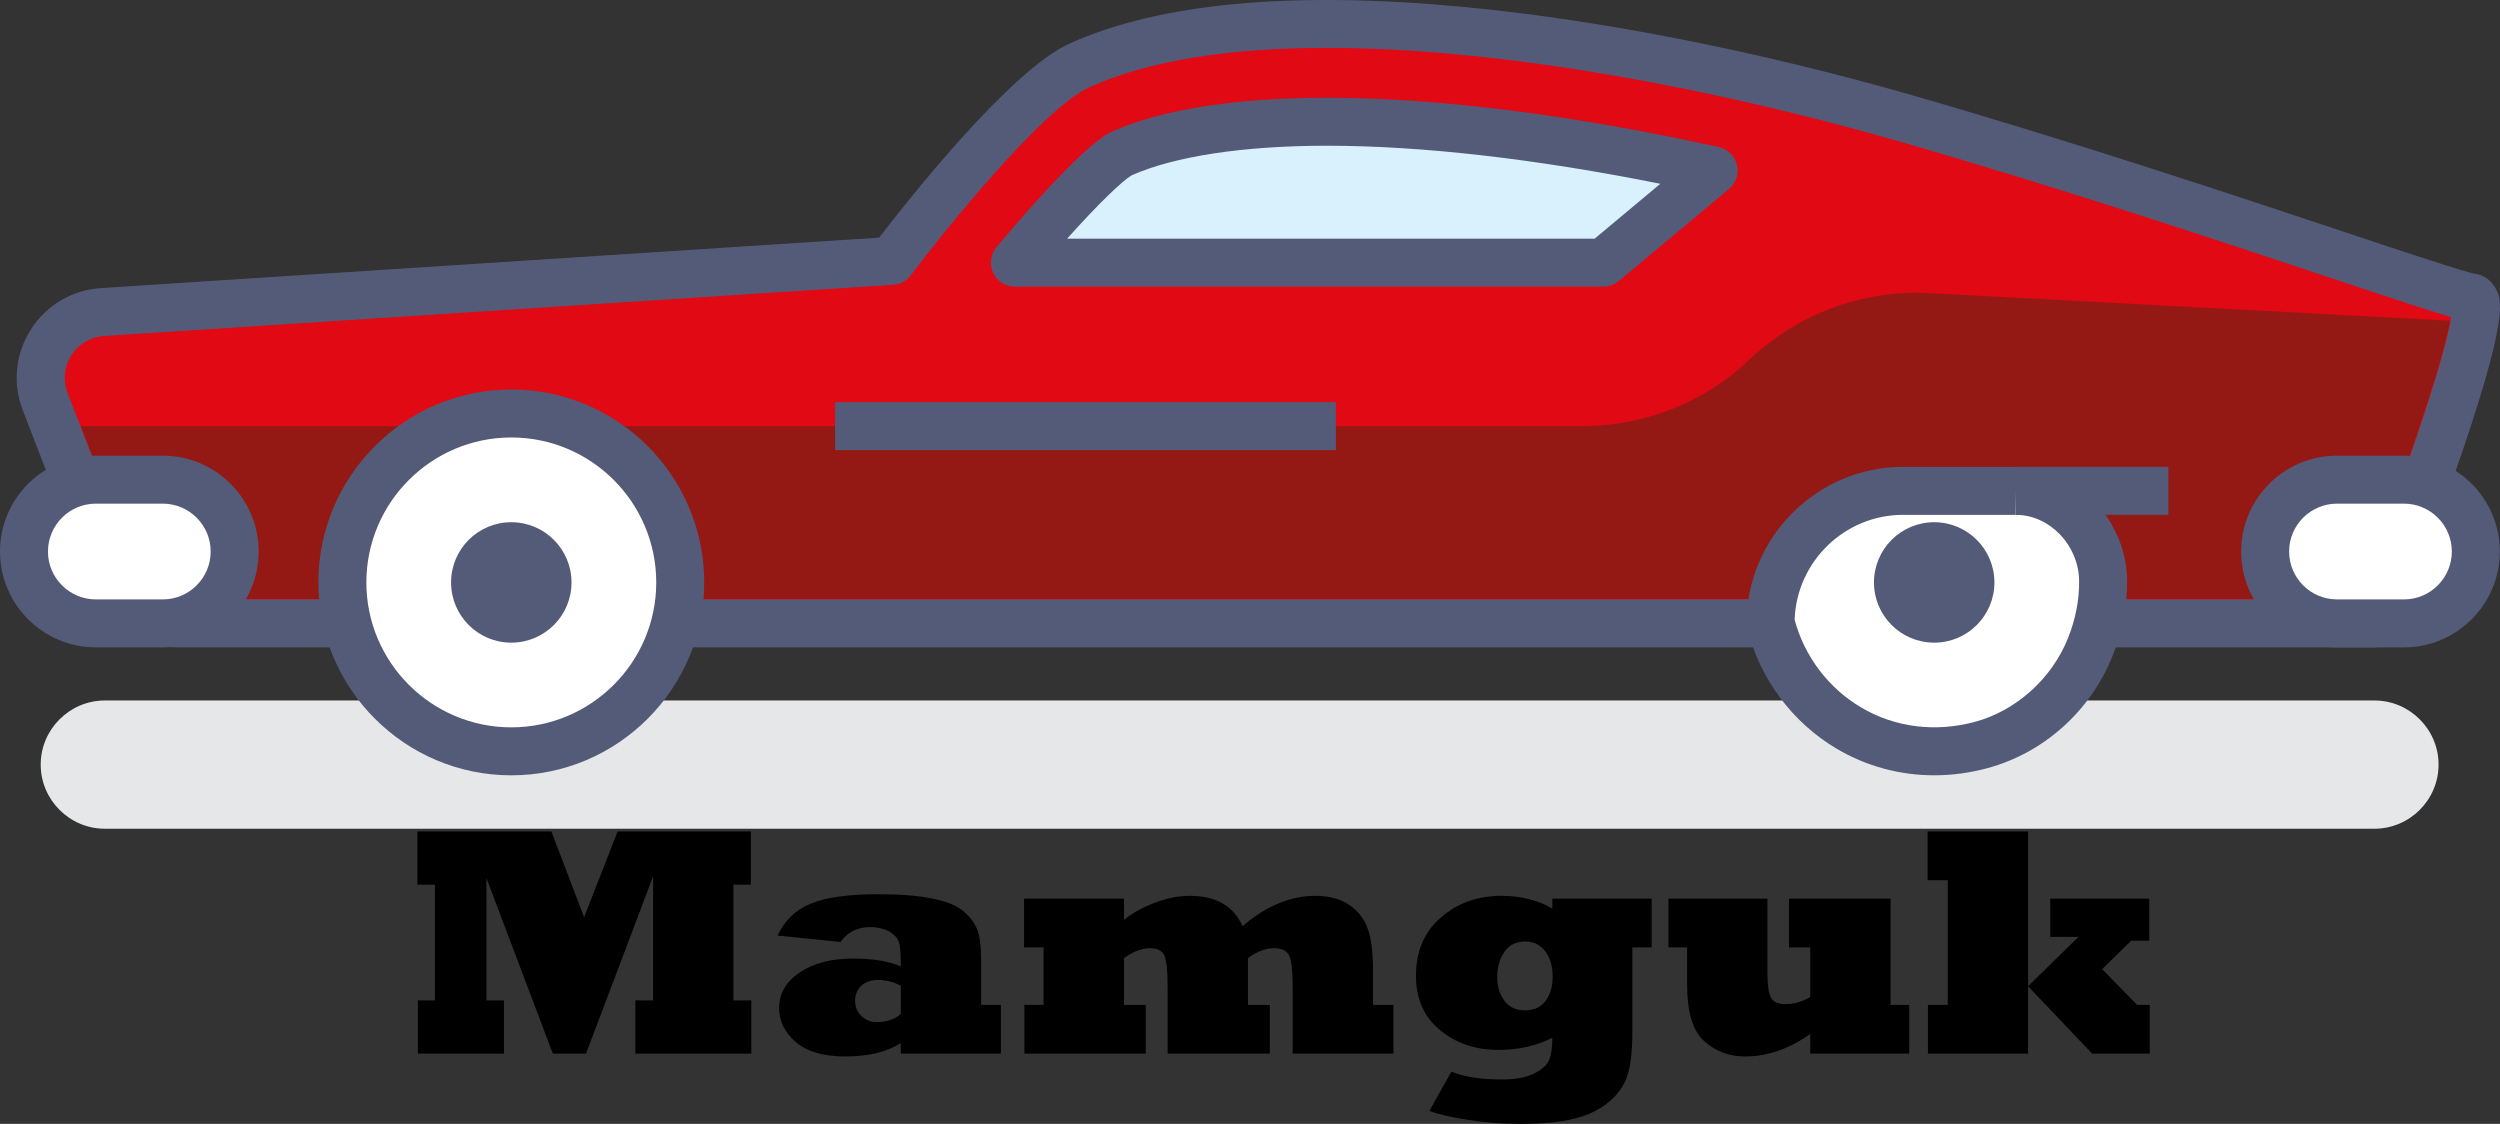 <?xml version="1.0" encoding="UTF-8"?>
<svg id="Capa_1" data-name="Capa 1" xmlns="http://www.w3.org/2000/svg" viewBox="0 0 461.822 207.608">
  <rect x="0" y="0" width="461.822" height="207.608" fill="#333333" stroke="none"/>
  <defs>
    <style>
      .cls-1 {
        fill: #941914;
      }

      .cls-1, .cls-2, .cls-3, .cls-4, .cls-5, .cls-6, .cls-7 {
        stroke-width: 0px;
      }

      .cls-2 {
        fill: #e00914;
      }

      .cls-3 {
        fill: #e6e7e8;
      }

      .cls-5 {
        fill: #d9f1fc;
      }

      .cls-6 {
        fill: #fff;
      }

      .cls-7 {
        fill: #545b78;
      }
    </style>
  </defs>
  <path class="cls-2" d="M327.06,115.16H32.534c-5.04,0-9.56-3.1-11.377-7.801l-12.809-33.154c-2.967-7.68,2.371-16.033,10.587-16.566l145.776-9.453s23.277-30.942,34.68-36.097c34.847-15.754,103.026-4.512,152.659,9.776s99.266,32.337,104.53,33.089-18.048,60.206-18.048,60.206h-111.472Z"/>
  <path class="cls-7" d="M438.531,119.59H32.534c-6.819,0-13.052-4.273-15.51-10.634l-12.809-33.153c-1.928-4.99-1.381-10.438,1.5-14.946,2.881-4.509,7.596-7.292,12.935-7.638l143.759-9.322c5.37-6.999,24.245-30.911,35.158-35.844C214.18.543,238.75-1.731,270.596,1.302c25.081,2.387,54.444,8.178,82.68,16.307,29.867,8.598,59.994,18.64,79.929,25.286,11.418,3.806,22.202,7.4,24.004,7.675,1.544.22,2.893,1.138,3.697,2.519,1.276,2.19,2.865,4.917-7.816,35.504-4.974,14.244-10.38,28.048-10.434,28.186-.665,1.695-2.302,2.811-4.125,2.811ZM245.128,8.845c-17.247,0-32.539,2.14-43.912,7.282-8.5,3.842-26.678,26.368-32.964,34.723-.777,1.033-1.965,1.674-3.254,1.758L19.223,62.061c-2.493.162-4.695,1.462-6.04,3.567-1.346,2.106-1.601,4.65-.7,6.981l12.809,33.154c1.148,2.97,4.059,4.966,7.244,4.966h402.969c8.089-20.88,16.176-44.489,17.301-52.152-3.864-1.109-10.817-3.415-22.401-7.277-19.866-6.622-49.888-16.63-79.579-25.177-33.218-9.563-72.968-17.278-105.698-17.278Z"/>
  <path class="cls-1" d="M435.446,110.647c7.852-20.274,15.704-43.12,17.167-51.4l-96.153-5.099c-12.294-.652-24.316,3.779-33.246,12.254h0c-8.333,7.908-19.383,12.317-30.871,12.317H14.927l10.437,27.012c1.145,2.963,3.994,4.916,7.17,4.916h402.912Z"/>
  <path class="cls-3" d="M438.629,153.089H19.363c-6.514,0-11.844-5.33-11.844-11.844h0c0-6.514,5.33-11.844,11.844-11.844h419.266c6.514,0,11.844,5.33,11.844,11.844h0c0,6.514-5.33,11.844-11.844,11.844Z"/>
  <circle class="cls-6" cx="94.45" cy="107.593" r="31.2" transform="translate(-17.312 197.07) rotate(-87.403)"/>
  <g>
    <path class="cls-7" d="M94.453,143.225c-19.65,0-35.636-15.987-35.636-35.636,0-19.65,15.986-35.637,35.636-35.637s35.636,15.987,35.636,35.637c0,19.649-15.986,35.636-35.636,35.636ZM94.453,80.814c-14.763,0-26.774,12.012-26.774,26.775s12.011,26.774,26.774,26.774,26.775-12.011,26.775-26.774c0-14.763-12.011-26.775-26.775-26.775Z"/>
    <circle class="cls-7" cx="94.45" cy="107.593" r="11.125"/>
  </g>
  <path class="cls-5" d="M316.558,31.496c-26.258-5.781-51.28-9.007-71.422-9.007-16.312,0-29.562,2.089-38.102,5.944-3.291,1.816-11.351,10.203-19.56,20.084h108.713l20.371-17.021Z"/>
  <path class="cls-7" d="M296.188,52.948h-108.713c-1.718,0-3.281-.993-4.011-2.549-.73-1.555-.495-3.392.603-4.713,2.469-2.972,15.08-17.96,20.826-21.131.104-.058.21-.111.318-.16,9.183-4.145,22.989-6.337,39.925-6.337,20.276,0,45.303,3.15,72.375,9.111,1.65.363,2.95,1.634,3.351,3.275.401,1.641-.166,3.368-1.463,4.452l-20.371,17.021c-.796.666-1.802,1.031-2.84,1.031ZM197.131,44.086h97.449l12.129-10.135c-23.013-4.611-44.15-7.032-61.573-7.032-15.342,0-28.145,1.94-36.091,5.467-1.761,1.06-6.155,5.253-11.914,11.7Z"/>
  <path class="cls-6" d="M372.31,90.675h-20.765c-13.466,0-24.376,10.875-24.468,24.318,3.982,16.278,20.611,27.599,38.961,22.613,9.022-2.451,16.556-9.302,20.052-17.973,1.727-4.282,2.461-8.442,2.415-12.399-.104-8.79-7.256-16.507-16.047-16.56-.05.001-.099.001-.148.001Z"/>
  <path class="cls-7" d="M357.309,143.219c-6.33,0-12.498-1.65-17.983-4.885-8.243-4.861-14.276-12.985-16.553-22.288-.087-.355-.129-.718-.127-1.084.109-15.836,13.073-28.718,28.9-28.718l20.999.002c10.892.065,20.257,9.654,20.39,20.938.056,4.719-.864,9.466-2.735,14.107-4.067,10.086-12.665,17.784-23,20.592-3.292.894-6.614,1.336-9.891,1.336ZM331.518,114.479c1.809,6.772,6.27,12.663,12.308,16.222,6.251,3.687,13.727,4.621,21.049,2.63,7.56-2.055,14.114-7.938,17.105-15.354,1.431-3.549,2.135-7.145,2.093-10.689-.078-6.565-5.41-12.143-11.643-12.181l-.121-4.432v4.431h-20.765c-10.79-.001-19.662,8.641-20.026,19.373Z"/>
  <path class="cls-6" d="M30.071,115.16h-12.364c-7.302,0-13.277-5.974-13.277-13.277h0c0-7.302,5.974-13.277,13.277-13.277h12.364c7.302,0,13.277,5.974,13.277,13.277h0c0,7.302-5.975,13.277-13.277,13.277Z"/>
  <path class="cls-7" d="M30.071,119.59h-12.364c-9.764,0-17.707-7.943-17.707-17.707s7.943-17.708,17.707-17.708h12.364c9.764,0,17.707,7.943,17.707,17.708,0,9.764-7.943,17.707-17.707,17.707ZM17.707,93.037c-4.877,0-8.846,3.968-8.846,8.846,0,4.877,3.968,8.845,8.846,8.845h12.364c4.877,0,8.846-3.968,8.846-8.845,0-4.878-3.968-8.846-8.846-8.846h-12.364Z"/>
  <path class="cls-6" d="M444.077,115.16h-12.364c-7.302,0-13.277-5.974-13.277-13.277h0c0-7.302,5.974-13.277,13.277-13.277h12.364c7.302,0,13.277,5.974,13.277,13.277h0c0,7.302-5.975,13.277-13.277,13.277Z"/>
  <g>
    <path class="cls-7" d="M444.077,119.59h-12.364c-9.764,0-17.707-7.943-17.707-17.707s7.943-17.708,17.707-17.708h12.364c9.764,0,17.707,7.943,17.707,17.708.001,9.764-7.943,17.707-17.707,17.707ZM431.713,93.037c-4.877,0-8.846,3.968-8.846,8.846,0,4.877,3.968,8.845,8.846,8.845h12.364c4.877,0,8.846-3.968,8.846-8.845,0-4.878-3.968-8.846-8.846-8.846h-12.364Z"/>
    <circle class="cls-7" cx="357.3" cy="107.593" r="11.125"/>
    <rect class="cls-7" x="372.31" y="86.243" width="28.25" height="8.862"/>
    <rect class="cls-7" x="154.27" y="74.283" width="92.5" height="8.862"/>
  </g>
  <g>
    <path class="cls-4" d="M93.094,194.629h-15.9v-9.823h3.156v-21.388h-3.245v-9.823h24.75l6.048,15.842,6.195-15.842h24.603v9.823h-3.215v21.388h3.304v9.823h-21.417v-9.823h3.274v-22.922l-12.39,32.745h-6.136l-12.272-32.45v22.627h3.245v9.823Z"/>
    <path class="cls-4" d="M155.279,174.009l-11.623-1.181c1.278-2.812,3.343-4.788,6.195-5.929,2.812-1.141,6.962-1.711,12.449-1.711,2.025,0,3.84.063,5.443.191,1.603.128,3.033.32,4.292.575,2.616.492,4.553,1.249,5.812,2.271,1.258,1.043,2.134,2.164,2.625,3.363.512,1.238.768,3.166.768,5.781v8.261h3.657v8.997h-18.496v-1.947c-2.557,1.652-5.979,2.479-10.266,2.479-4.032,0-7.07-.885-9.115-2.655-2.065-1.77-3.098-3.864-3.098-6.283,0-2.675,1.269-4.868,3.806-6.579,2.517-1.711,5.801-2.566,9.853-2.566,3.697,0,6.637.482,8.82,1.446v-.855c0-1.771-.128-3.01-.383-3.718-.276-.747-.885-1.386-1.829-1.917-.984-.512-2.124-.768-3.422-.768-2.38,0-4.209.915-5.487,2.744ZM166.401,187.312v-5.221c-1.318-.708-2.714-1.062-4.189-1.062-1.298,0-2.331.354-3.098,1.062-.767.728-1.15,1.651-1.15,2.772,0,1.161.393,2.104,1.18,2.832.806.748,1.73,1.121,2.773,1.121,1.848,0,3.343-.501,4.484-1.505Z"/>
    <path class="cls-4" d="M211.654,194.629h-22.42v-8.997h3.54v-10.62h-3.6v-8.998h18.467v3.924c1.416-1.199,3.274-2.242,5.576-3.127,2.281-.885,4.464-1.327,6.549-1.327,4.857,0,8.112,1.868,9.765,5.604,4.385-3.736,8.86-5.604,13.422-5.604,2.497,0,4.553.53,6.166,1.593,1.651,1.082,2.812,2.518,3.48,4.307.688,1.849,1.032,4.445,1.032,7.788v6.461h3.776v8.997h-18.614v-12.302c0-3.205-.246-5.201-.737-5.988-.492-.786-1.377-1.18-2.655-1.18-1.613,0-3.235.609-4.868,1.829v8.644h4.042v8.997h-18.88v-12.242c0-3.146-.217-5.143-.648-5.988-.434-.826-1.309-1.239-2.626-1.239-1.515,0-3.107.609-4.779,1.829v8.644h4.013v8.997Z"/>
    <path class="cls-4" d="M264.046,205.22l4.07-7.258c2.302.964,5.389,1.446,9.264,1.446,2.556,0,4.553-.364,5.988-1.092,1.455-.708,2.39-1.544,2.803-2.508.393-.964.59-2.33.59-4.101-2.97,1.495-6.284,2.242-9.941,2.242-4.269,0-7.867-1.219-10.797-3.658-2.97-2.419-4.455-5.771-4.455-10.059,0-4.523,1.544-8.113,4.632-10.768,3.068-2.655,6.785-3.982,11.15-3.982,3.58,0,6.716.786,9.411,2.359v-1.829h18.349v8.998h-3.569v15.693c0,3.501-.315,6.195-.944,8.083-.648,1.889-1.81,3.501-3.48,4.838-1.672,1.396-3.767,2.399-6.284,3.01-2.497.648-5.812.973-9.941.973-1.849,0-3.495-.059-4.94-.177-1.446-.118-3.103-.314-4.971-.59-3.187-.512-5.497-1.053-6.933-1.622ZM276.583,180.498c0,1.751.442,3.206,1.327,4.366.886,1.181,2.144,1.771,3.776,1.771,1.73,0,3.019-.6,3.864-1.8.846-1.16,1.269-2.625,1.269-4.396,0-1.927-.452-3.49-1.356-4.69-.925-1.219-2.164-1.829-3.718-1.829-1.672,0-2.949.64-3.835,1.918-.885,1.259-1.327,2.812-1.327,4.66Z"/>
    <path class="cls-4" d="M311.658,175.012h-3.451v-8.998h18.29v13.629c0,2.302.216,3.846.648,4.632.413.807,1.298,1.21,2.655,1.21,1.652,0,3.186-.443,4.602-1.328v-9.145h-3.923v-8.998h18.762v19.618h3.451v8.997h-18.29v-3.629c-3.913,2.773-7.916,4.16-12.006,4.16-2.931,0-5.448-.935-7.552-2.803-2.124-1.868-3.187-5.389-3.187-10.561v-6.785Z"/>
    <path class="cls-4" d="M374.641,194.629h-18.497v-8.997h3.658v-23.04h-3.717v-8.997h18.556v28.585l9.321-9.115h-5.221v-7.051h18.289v7.759h-3.333l-5.369,5.251,6.461,6.608h2.33v8.997h-10.649l-11.829-12.449v12.449Z"/>
  </g>
</svg>